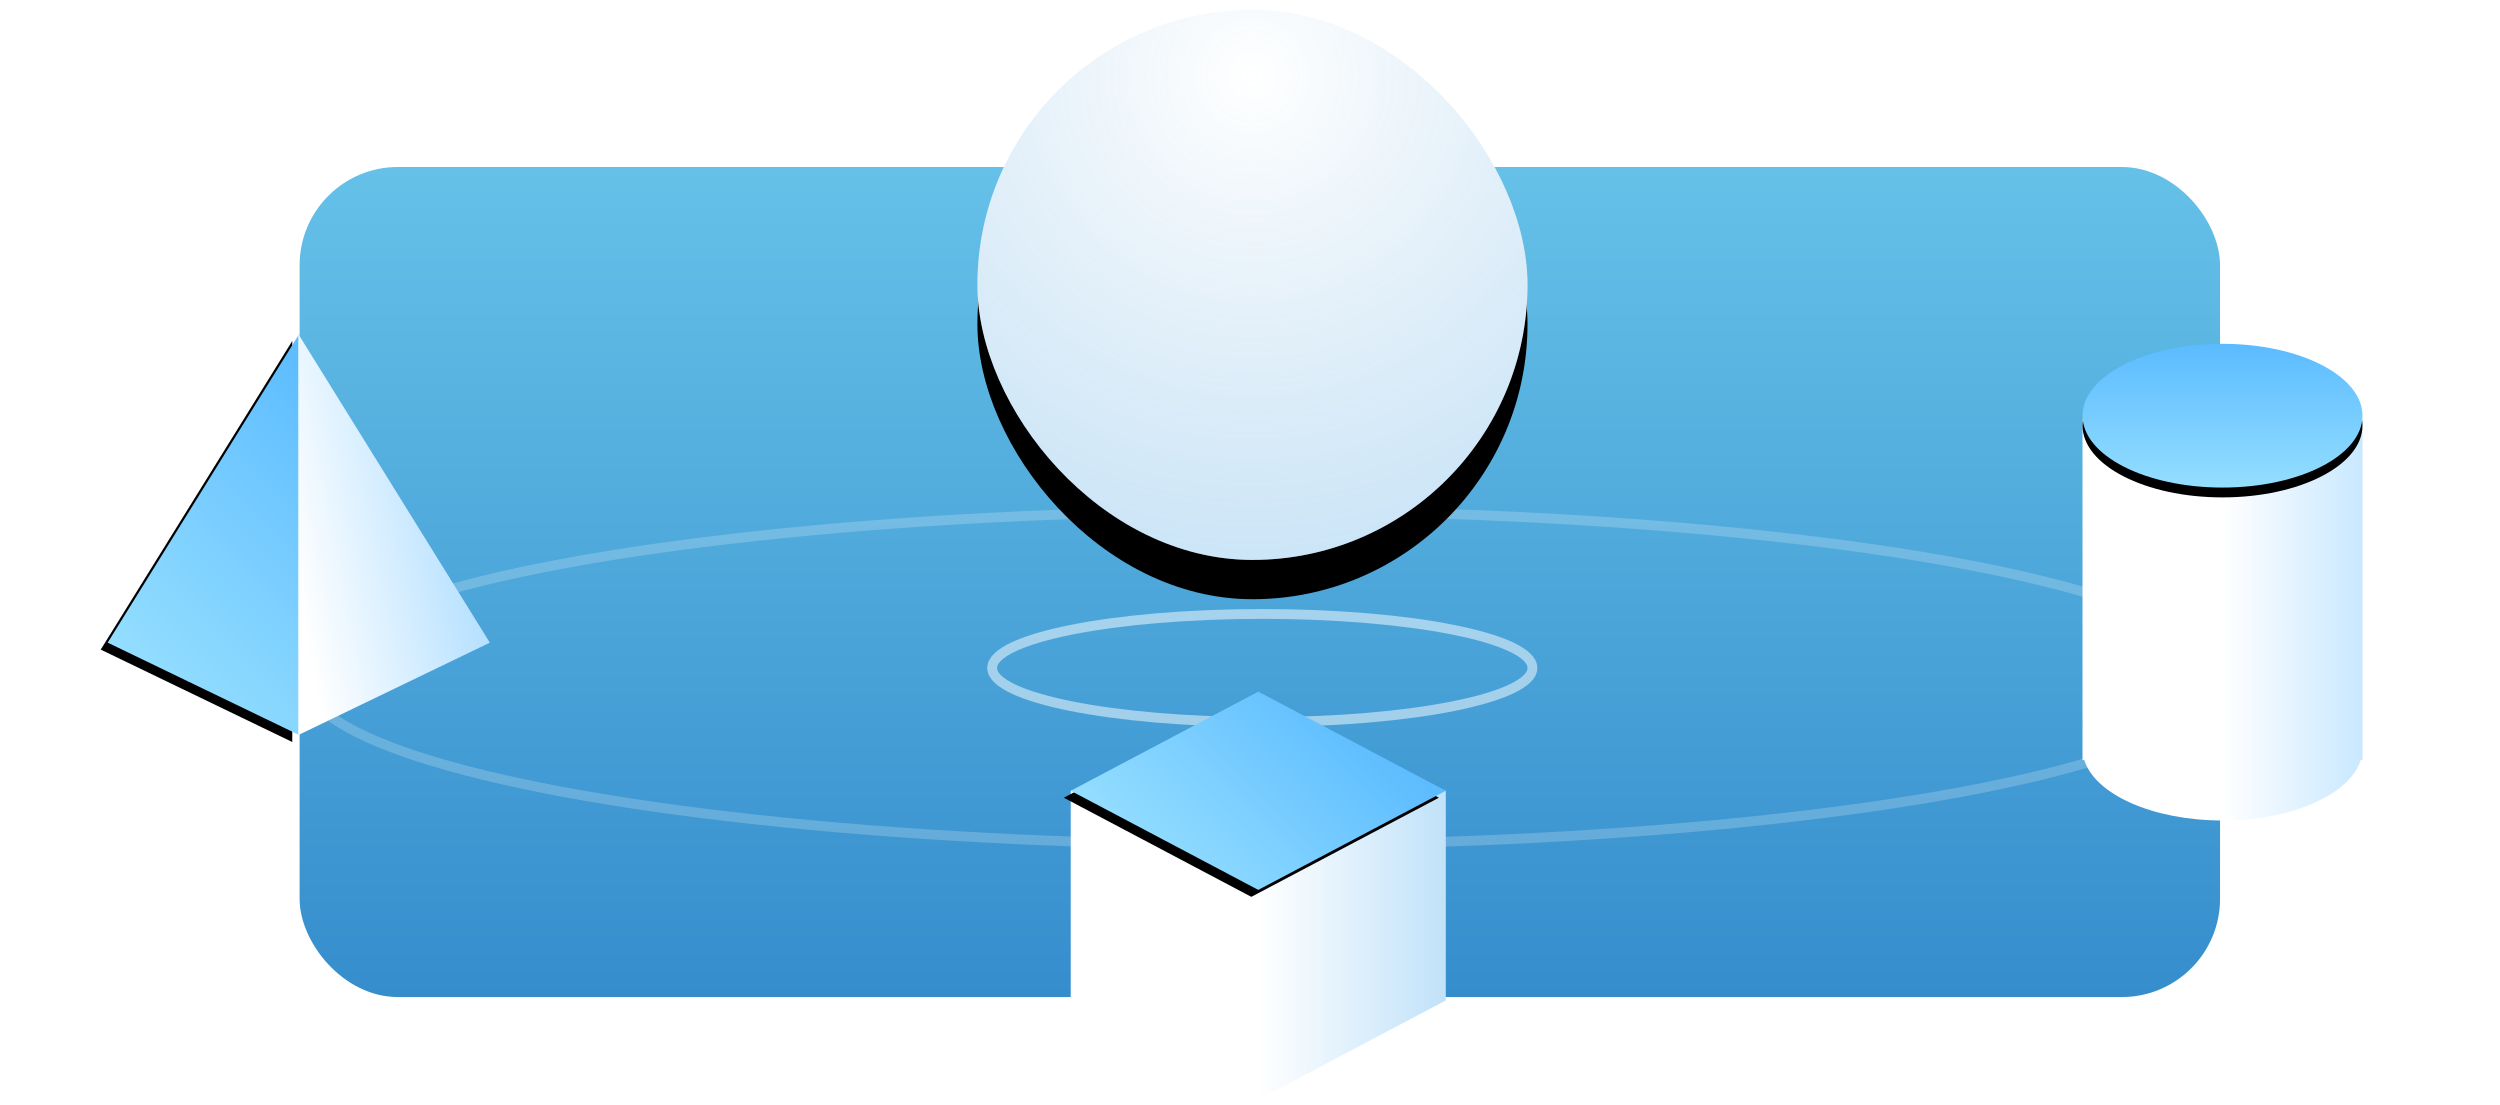 <?xml version="1.0" encoding="UTF-8"?>
<svg width="509px" height="225px" viewBox="0 0 509 225" version="1.1" xmlns="http://www.w3.org/2000/svg" xmlns:xlink="http://www.w3.org/1999/xlink">
    <!-- Generator: Sketch 54.1 (76490) - https://sketchapp.com -->
    <title>Diverse Ecosystem</title>
    <desc>Created with Sketch.</desc>
    <defs>
        <linearGradient x1="50%" y1="0%" x2="50%" y2="100%" id="linearGradient-1">
            <stop stop-color="#65C1E8" offset="0%"></stop>
            <stop stop-color="#358DCC" offset="100%"></stop>
        </linearGradient>
        <radialGradient cx="50%" cy="12.06%" fx="50%" fy="12.06%" r="188.397%" id="radialGradient-2">
            <stop stop-color="#358DCC" stop-opacity="0" offset="0%"></stop>
            <stop stop-color="#5BBBFF" stop-opacity="0.6" offset="100%"></stop>
        </radialGradient>
        <rect id="path-3" x="189" y="0" width="112" height="112" rx="56"></rect>
        <filter x="-35.7%" y="-28.6%" width="171.4%" height="171.4%" filterUnits="objectBoundingBox" id="filter-4">
            <feOffset dx="0" dy="8" in="SourceAlpha" result="shadowOffsetOuter1"></feOffset>
            <feGaussianBlur stdDeviation="12" in="shadowOffsetOuter1" result="shadowBlurOuter1"></feGaussianBlur>
            <feColorMatrix values="0 0 0 0 0.149   0 0 0 0 0.196   0 0 0 0 0.22  0 0 0 0.12 0" type="matrix" in="shadowBlurOuter1"></feColorMatrix>
        </filter>
        <linearGradient x1="100%" y1="50%" x2="50%" y2="50%" id="linearGradient-5">
            <stop stop-color="#C1E2F9" offset="0%"></stop>
            <stop stop-color="#FFFFFF" offset="100%"></stop>
        </linearGradient>
        <linearGradient x1="50%" y1="100%" x2="50%" y2="3.061617e-15%" id="linearGradient-6">
            <stop stop-color="#94DEFF" offset="0%"></stop>
            <stop stop-color="#5BBBFF" offset="100%"></stop>
        </linearGradient>
        <polygon id="path-7" points="23.912 24.728 65.184 12 52.456 53.272 11.184 66"></polygon>
        <filter x="-35.2%" y="-31.5%" width="170.4%" height="170.4%" filterUnits="objectBoundingBox" id="filter-8">
            <feOffset dx="0" dy="2" in="SourceAlpha" result="shadowOffsetOuter1"></feOffset>
            <feGaussianBlur stdDeviation="6" in="shadowOffsetOuter1" result="shadowBlurOuter1"></feGaussianBlur>
            <feColorMatrix values="0 0 0 0 0.149   0 0 0 0 0.196   0 0 0 0 0.22  0 0 0 0.12 0" type="matrix" in="shadowBlurOuter1"></feColorMatrix>
        </filter>
        <linearGradient x1="50%" y1="100%" x2="50%" y2="3.061617e-15%" id="linearGradient-9">
            <stop stop-color="#94DEFF" offset="0%"></stop>
            <stop stop-color="#5BBBFF" offset="100%"></stop>
        </linearGradient>
        <polygon id="path-10" points="17.005 9.868 33.863 81.882 74.746 67.61"></polygon>
        <filter x="-32.9%" y="-23.6%" width="165.8%" height="152.8%" filterUnits="objectBoundingBox" id="filter-11">
            <feOffset dx="0" dy="2" in="SourceAlpha" result="shadowOffsetOuter1"></feOffset>
            <feGaussianBlur stdDeviation="6" in="shadowOffsetOuter1" result="shadowBlurOuter1"></feGaussianBlur>
            <feColorMatrix values="0 0 0 0 0.149   0 0 0 0 0.196   0 0 0 0 0.22  0 0 0 0.12 0" type="matrix" in="shadowBlurOuter1"></feColorMatrix>
        </filter>
        <linearGradient x1="21.436%" y1="88.535%" x2="65.491%" y2="51.82%" id="linearGradient-12">
            <stop stop-color="#B7E1FF" offset="0%"></stop>
            <stop stop-color="#FFFFFF" offset="100%"></stop>
        </linearGradient>
        <linearGradient x1="100%" y1="50%" x2="50%" y2="50%" id="linearGradient-13">
            <stop stop-color="#C9E8FF" offset="0%"></stop>
            <stop stop-color="#FFFFFF" offset="100%"></stop>
        </linearGradient>
        <linearGradient x1="50%" y1="100%" x2="50%" y2="3.061617e-15%" id="linearGradient-14">
            <stop stop-color="#94DEFF" offset="0%"></stop>
            <stop stop-color="#5BBBFF" offset="100%"></stop>
        </linearGradient>
        <ellipse id="path-15" cx="28.5" cy="14.635" rx="28.5" ry="14.635"></ellipse>
        <filter x="-33.3%" y="-58.1%" width="166.7%" height="229.8%" filterUnits="objectBoundingBox" id="filter-16">
            <feOffset dx="0" dy="2" in="SourceAlpha" result="shadowOffsetOuter1"></feOffset>
            <feGaussianBlur stdDeviation="6" in="shadowOffsetOuter1" result="shadowBlurOuter1"></feGaussianBlur>
            <feColorMatrix values="0 0 0 0 0.149   0 0 0 0 0.196   0 0 0 0 0.22  0 0 0 0.12 0" type="matrix" in="shadowBlurOuter1"></feColorMatrix>
        </filter>
    </defs>
    <g id="Diverse-Ecosystem" stroke="none" stroke-width="1" fill="none" fill-rule="evenodd">
        <g id="Group-2" transform="translate(10, 2)">
            <rect id="Rectangle" fill="url(#linearGradient-1)" x="51" y="32" width="391" height="169" rx="20"></rect>
            <ellipse id="Oval" stroke="#FFFFFF" stroke-width="2" opacity="0.5" transform="translate(247, 134) scale(1, -1) translate(-247, -134) " cx="247" cy="134" rx="55" ry="11"></ellipse>
            <ellipse id="Oval" stroke="#FFFFFF" stroke-width="2" opacity="0.2" transform="translate(247, 136) scale(1, -1) translate(-247, -136) " cx="247" cy="136" rx="195" ry="34"></ellipse>
            <g id="Rectangle">
                <use fill="black" fill-opacity="1" filter="url(#filter-4)" xlink:href="#path-3"></use>
                <use fill="#FFFFFF" fill-rule="evenodd" xlink:href="#path-3"></use>
                <use fill="url(#radialGradient-2)" fill-rule="evenodd" xlink:href="#path-3"></use>
            </g>
            <g id="Group-Copy-4" transform="translate(208, 120)">
                <path d="M76.368,81.684 L38.184,101.868 L-2.08189022e-12,81.684 L0,39 L76.368,39 L76.368,81.684 Z" id="Combined-Shape" fill="url(#linearGradient-5)"></path>
                <g id="Rectangle" transform="translate(38.184, 39) rotate(45) translate(-38.184, -39) ">
                    <use fill="black" fill-opacity="1" filter="url(#filter-8)" xlink:href="#path-7"></use>
                    <use fill="url(#linearGradient-6)" fill-rule="evenodd" xlink:href="#path-7"></use>
                </g>
            </g>
            <g id="Group-Copy-5" transform="translate(0, 66)">
                <g id="Rectangle" transform="translate(45.875, 45.875) rotate(45) translate(-45.875, -45.875) ">
                    <use fill="black" fill-opacity="1" filter="url(#filter-11)" xlink:href="#path-10"></use>
                    <use fill="url(#linearGradient-9)" fill-rule="evenodd" xlink:href="#path-10"></use>
                </g>
                <polygon id="Rectangle" fill="url(#linearGradient-12)" transform="translate(55.775, 45.875) scale(-1, 1) rotate(45) translate(-55.775, -45.875) " points="26.905 9.868 43.763 81.882 84.646 67.61"></polygon>
            </g>
            <g id="Group" transform="translate(414, 68)">
                <path d="M0.353,84.73 L0,84.73 L0,15.405 L57,15.405 L57,84.73 L56.647,84.73 C54.489,91.715 42.709,97.054 28.5,97.054 C14.291,97.054 2.511,91.715 0.353,84.73 Z" id="Combined-Shape" fill="url(#linearGradient-13)"></path>
                <g id="Oval-Copy">
                    <use fill="black" fill-opacity="1" filter="url(#filter-16)" xlink:href="#path-15"></use>
                    <use fill="url(#linearGradient-14)" fill-rule="evenodd" xlink:href="#path-15"></use>
                </g>
            </g>
        </g>
    </g>
</svg>